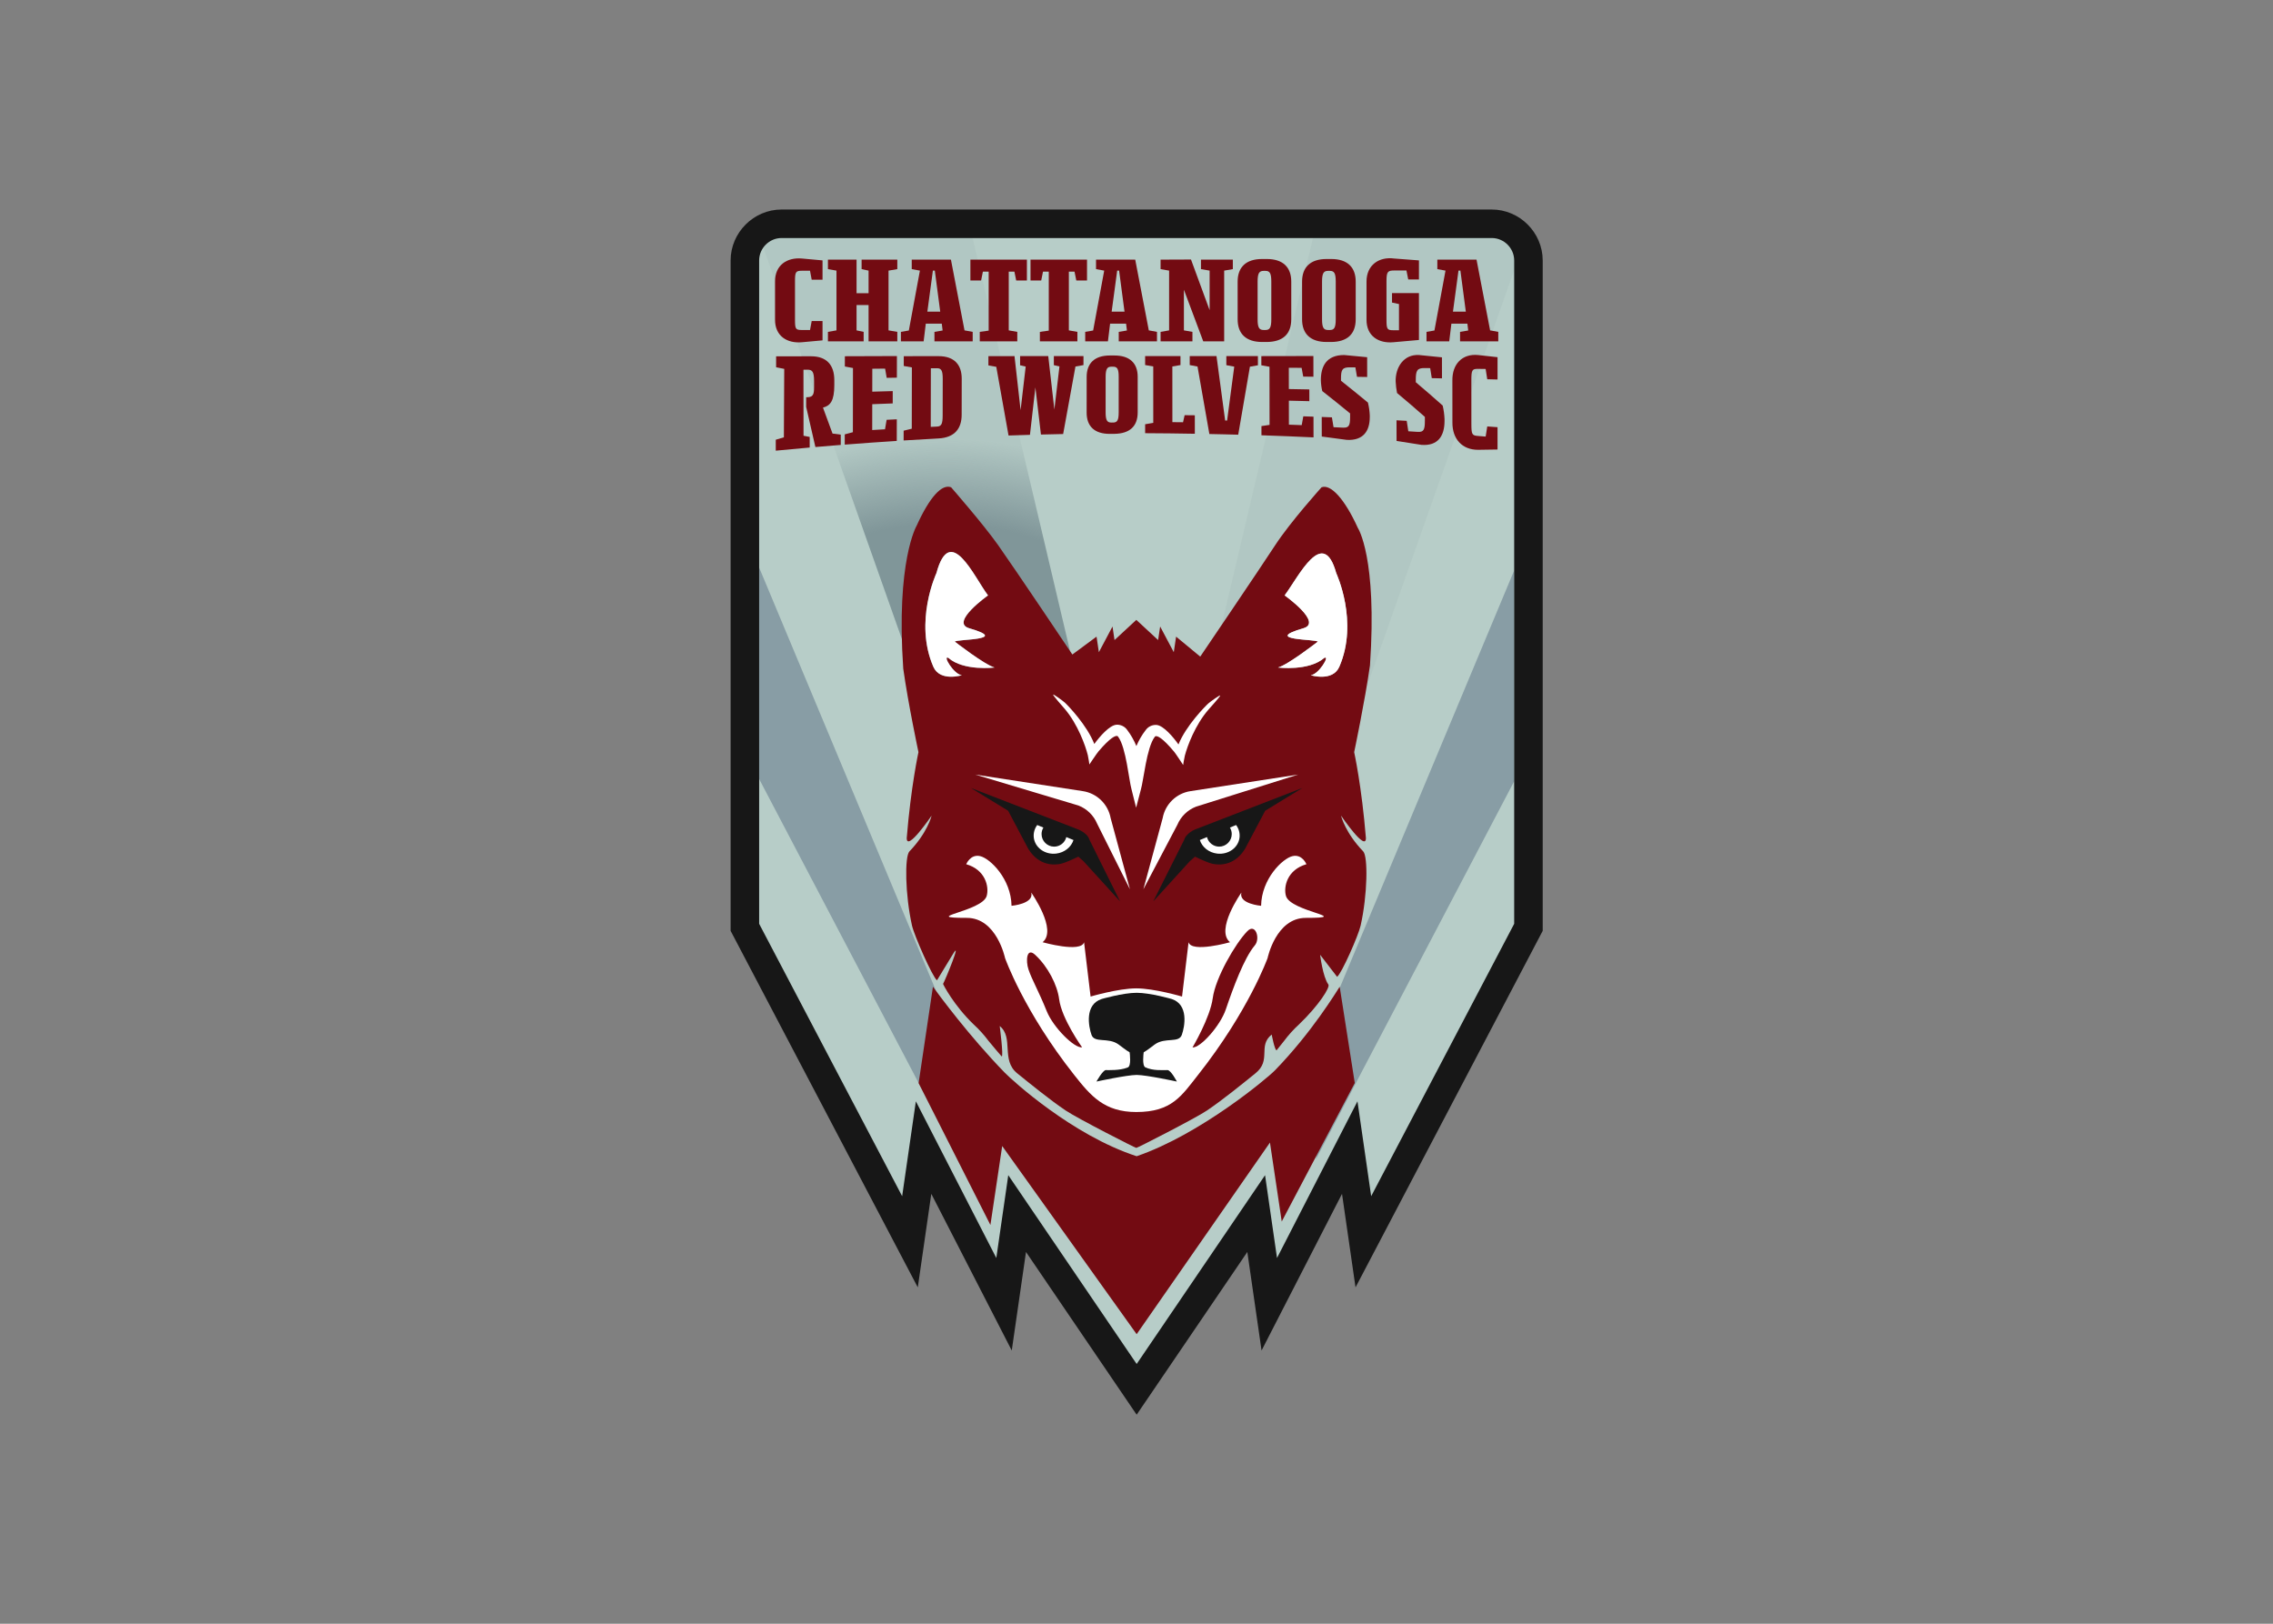 <svg clip-rule="evenodd" fill-rule="evenodd" stroke-linejoin="round" stroke-miterlimit="2" viewBox="0 0 560 400" xmlns="http://www.w3.org/2000/svg" xmlns:xlink="http://www.w3.org/1999/xlink"><rect x="0" y="0" width="560" height="400" fill="#808080" stroke="none"/><linearGradient id="a"><stop offset="0" stop-color="#809699"/><stop offset=".63" stop-color="#809699"/><stop offset="1" stop-color="#809699" stop-opacity=".1"/></linearGradient><radialGradient id="b" cx="0" cy="0" gradientTransform="matrix(101.598 0 0 71.118 69.766 145.554)" gradientUnits="userSpaceOnUse" r="1" xlink:href="#a"/><radialGradient id="c" cx="59007.3" cy="110361" gradientUnits="userSpaceOnUse" r="76771.1" xlink:href="#a"/><g fill-rule="nonzero" transform="matrix(.803 0 0 .803 176.332 48.291)"><path d="m92.477 312.163-4.019 27.818-24.684-48.067-4.176 28.907-50.653-96.48v-204.579c.012-6.176 5.096-11.251 11.272-11.253h217.866c6.176.002 11.26 5.077 11.272 11.253v204.579l-50.654 96.479-4.175-28.906-24.684 48.067-4.019-27.817-36.674 53.922z" fill="#b7cdc8"/><path d="m124.926 208.344-17.458 69.881-92.862-262.454c1.292-1.811 3.385-2.888 5.61-2.887h58.611z" fill="url(#b)"/><path d="m244.979 19.761v2.996l-90.391 255.468-17.454-69.881 46.095-195.46h54.855c3.776 0 6.885 3.101 6.895 6.877z" fill="url(#c)"/><path d="m244.979 114.86v64.676l-60.837 115.945 7.018-51.86z" fill="#889da5"/><path d="m74.529 295.481-61.208-116.645v-64.855l54.187 129.64z" fill="#889da5"/><g fill="#730b12"><path d="m26.463 44.851c-4.507.414-8.299-1.841-8.263-6.966v-11.635c-.03-5.11 3.729-7.474 8.263-7.079 2.523.228 3.785.345 6.308.574v5.931h-3.32c-.205-1.102-.309-1.652-.516-2.755h-2.472c-1.955 0-2.139.383-2.139 3.293v11.671c0 2.948.184 3.214 2.139 3.214h2.472c.207-1.101.311-1.652.516-2.755h3.32v5.933c-2.523.23-3.785.343-6.308.574"/><path d="m46.898 44.583v-11.136h-3.69v7.769c.87.183 1.307.275 2.177.459v2.908h-10.956v-2.908c1.047-.184 1.571-.276 2.62-.459v-18.333c-1.047-.183-1.571-.276-2.62-.459 0-1.165 0-1.745.002-2.908h8.779c0 4.117 0 6.176-.002 10.293h3.69v-6.926c-.856-.183-1.283-.276-2.139-.459v-2.908h10.954v2.908c-1.077.183-1.614.276-2.693.459v18.333c1.077.183 1.616.275 2.693.459v2.908z"/><path d="m67.109 44.583v-2.909c1.004-.167 1.506-.251 2.508-.422-.103-.841-.154-1.262-.258-2.104h-4.905c-.266 2.174-.398 3.261-.664 5.435h-6.972v-2.909c.973-.167 1.461-.251 2.435-.422 1.131-6.121 2.262-12.244 3.394-18.369-1.004-.184-1.506-.276-2.508-.459v-2.909h12.025c1.388 7.234 2.777 14.467 4.167 21.7 1.004.184 1.506.276 2.51.459v2.909zm.112-21.7h-.592l-1.697 12.591h3.949c-.554-4.196-1.108-8.393-1.66-12.591"/><path d="m92.191 25.906c-.221-1.086-.331-1.63-.553-2.717h-1.733v18.026c1.047.185 1.571.275 2.618.46 0 1.163 0 1.744.001 2.908h-11.509c-.001-1.164-.001-1.745-.001-2.908 1.091-.153 1.638-.231 2.73-.384v-18.102h-1.771c-.221 1.087-.331 1.631-.553 2.717h-3.283v-6.391h17.339c0 2.557-.002 3.835-.002 6.391z"/><path d="m110.634 25.906c-.222-1.086-.332-1.63-.553-2.717h-1.734v18.026c1.047.185 1.571.275 2.618.46v2.909h-11.507v-2.909c1.092-.153 1.637-.231 2.728-.384v-18.102h-1.77c-.222 1.087-.332 1.631-.553 2.717h-3.283v-6.391h17.338c-.001 2.557-.001 3.835-.001 6.391z"/><path d="m123.655 44.583v-2.909c1.002-.167 1.504-.251 2.506-.422-.102-.841-.154-1.262-.256-2.104h-4.907c-.264 2.174-.398 3.261-.663 5.435h-6.972v-2.909c.972-.167 1.46-.251 2.434-.422 1.131-6.121 2.263-12.244 3.394-18.369-1.004-.184-1.504-.276-2.508-.459v-2.909h12.025c1.39 7.234 2.779 14.467 4.167 21.7 1.004.184 1.506.276 2.51.459v2.909zm.11-21.7h-.59l-1.697 12.591h3.947z"/><path d="m156.002 22.883v21.7h-6.419c-1.979-5.282-3.958-10.563-5.937-15.844v12.476c1.047.184 1.571.276 2.618.459v2.909h-9.775v-2.909c1.048-.183 1.571-.275 2.618-.459v-18.332c-1.047-.184-1.571-.276-2.618-.459v-2.909c3.734-.016 5.6-.024 9.332-.038l5.718 15.538v-12.132c-1.062-.184-1.594-.276-2.657-.459v-2.909h9.777v2.909c-1.063.183-1.594.275-2.657.459"/><path d="m169.134 44.774c-.365.005-1.107 0-1.475 0-4.981 0-7.525-2.526-7.525-6.965 0-4.623 0-6.936-.002-11.559 0-4.401 2.547-6.927 7.488-6.927h1.476c4.943 0 7.488 2.526 7.488 6.927v11.559c0 4.592-2.636 6.908-7.45 6.965m1.328-18.524c0-2.602-.48-3.29-1.807-3.29h-.553c-1.33 0-1.846.688-1.846 3.29v11.559c0 2.602.516 3.291 1.846 3.291h.553c1.327 0 1.807-.689 1.807-3.291z"/><path d="m188.904 44.774c-.365.005-1.108 0-1.476 0-4.98 0-7.525-2.526-7.525-6.965v-11.559c0-4.401 2.545-6.927 7.489-6.927h1.475c4.944 0 7.489 2.526 7.489 6.927v11.559c0 4.592-2.638 6.908-7.452 6.965m1.327-18.524c0-2.602-.479-3.29-1.807-3.29h-.553c-1.329 0-1.845.688-1.845 3.29v11.559c0 2.602.516 3.291 1.845 3.291h.553c1.328 0 1.807-.689 1.807-3.291z"/><path d="m207.936 44.851c-4.507.414-8.301-1.841-8.263-6.966v-11.635c-.003-5.138 3.882-7.691 8.485-7.079 3.039.228 4.559.345 7.6.574-.002 2.343-.002 3.512-.002 5.855h-3.281c-.223-1.101-.333-1.653-.555-2.755h-3.762c-1.992 0-2.36.382-2.36 3.292v11.748c0 2.948.183 3.291 2.138 3.291h1.697v-8.037c-.855-.183-1.282-.274-2.138-.459v-2.908h8.261c0 4.797.001 9.593.002 14.389-3.129.275-4.694.414-7.822.69"/><path d="m228.371 44.583v-2.909c1.002-.167 1.504-.251 2.507-.422-.102-.841-.155-1.262-.257-2.104h-4.906c-.265 2.174-.399 3.261-.663 5.435h-6.972v-2.909c.973-.167 1.459-.251 2.433-.422 1.131-6.121 2.263-12.244 3.394-18.369-1.004-.184-1.504-.276-2.508-.459v-2.909h12.025c1.39 7.234 2.779 14.467 4.168 21.7 1.004.184 1.506.276 2.508.459v2.909zm.11-21.7h-.59l-1.697 12.591h3.948z"/><path d="m37.172 76.451c-2.635.214-3.953.322-6.589.551-.952-4.103-1.895-8.209-2.83-12.318.001-1.183.001-1.775.001-2.958.239-.009.359-.014.596-.025 1.579-.063 1.825-1.051 1.827-3.052.001-.732.001-1.096.001-1.83.003-2.895-.523-3.569-2.067-3.547-.478.008-.715.011-1.193.018.008 6.749.016 13.498.023 20.248.757.148 1.135.223 1.892.366 0 1.301 0 1.951-.001 3.25-4.165.366-6.244.558-10.405.962v-3.357c.994-.298 1.491-.447 2.487-.738.037-6.999.073-13.998.109-20.996-.996-.196-1.495-.296-2.491-.496v-3.357c4.282-.005 6.422-.008 10.706-.013 4.701-.006 7.155 2.582 7.15 7.345-.001.601-.001.904-.001 1.504-.005 4.803-1.2 6.317-3.479 6.893 1.174 3.217 1.762 4.812 2.937 7.977.014-.001.021-.001.035-.003.994.131 1.493.196 2.488.325 0 1.262-.002 1.893-.004 3.155-.476.039-.715.061-1.192.096"/><path d="m39.59 76.26c.002-1.258.002-1.888.003-3.145.996-.27 1.495-.402 2.491-.665l.027-19.687c-.996-.187-1.495-.281-2.491-.469.002-1.259.002-1.888.004-3.147 5.322-.018 10.645-.036 15.969-.054-.005 2.65-.006 3.976-.011 6.626-1.25.021-1.874.032-3.124.054-.194-1.131-.291-1.699-.486-2.833-1.573.016-2.358.025-3.931.043-.005 2.814-.006 4.221-.011 7.037 2.513-.075 3.769-.111 6.282-.18-.003 1.514-.005 2.269-.007 3.78-2.513.094-3.768.142-6.282.242-.003 3.172-.006 4.756-.011 7.927 1.572-.094 2.357-.142 3.928-.233.2-1.165.298-1.746.498-2.906 1.247-.063 1.872-.095 3.122-.155-.004 2.652-.007 3.976-.012 6.626-5.321.343-10.64.722-15.958 1.139"/><path d="m68.321 74.371c-4.268.228-6.402.351-10.669.617.003-1.2.003-1.799.006-2.999.996-.246 1.495-.367 2.492-.608.01-6.265.021-12.532.034-18.799-.998-.179-1.495-.269-2.493-.451.004-1.2.004-1.801.007-3.001 4.268-.003 6.401-.005 10.669-.008 4.983-.003 7.12 2.808 7.112 6.913-.008 4.426-.012 6.638-.019 11.063-.008 4.18-2.084 7.004-7.139 7.273m1.332-18.253c.003-2.537-.416-3.302-1.75-3.291-.757.005-1.136.01-1.894.016-.01 5.992-.021 11.984-.034 17.976.759-.037 1.138-.054 1.896-.089 1.369-.062 1.757-.81 1.761-3.423.008-4.475.013-6.713.021-11.189"/><path d="m110.373 52.3c-1.262 6.906-2.521 13.81-3.777 20.714-2.725.054-4.089.085-6.814.155-.569-4.824-1.136-9.647-1.702-14.47-.558 4.854-1.114 9.708-1.67 14.561-2.628.076-3.941.117-6.569.207-1.26-7.022-2.513-14.045-3.758-21.069-.968-.176-1.453-.263-2.42-.437.001-1.139.001-1.708.005-2.848 2.063-.001 3.094-.001 5.158-.003 1.136 0 1.705-.001 2.843-.001.622 5.529 1.245 11.059 1.871 16.589.521-4.462 1.042-8.923 1.563-13.382-.687-.159-1.031-.24-1.719-.398.003-1.123.003-1.686.004-2.81 1.965-.001 2.949-.001 4.914-.003h3.721c.624 5.468 1.25 10.936 1.877 16.403.519-4.409 1.039-8.819 1.56-13.23l-1.721-.397c.002-1.11.002-1.667.003-2.777 3.637 0 5.455-.002 9.09-.002 0 1.105-.002 1.654-.002 2.759-.983.175-1.474.264-2.457.439"/><path d="m122.37 72.956c-.347.006-1.053.006-1.405.009-4.743.035-7.165-2.32-7.162-6.525.003-4.381.005-6.572.008-10.953.001-4.174 2.425-6.567 7.128-6.567h1.404c4.703 0 7.125 2.383 7.125 6.536v10.909c0 4.333-2.51 6.511-7.098 6.591m1.27-17.496c0-2.456-.456-3.106-1.719-3.105h-.526c-1.266.002-1.756.654-1.758 3.113-.002 4.369-.003 6.554-.005 10.924 0 2.46.491 3.107 1.756 3.101.211-.002.316-.002.526-.003 1.266-.008 1.723-.66 1.723-3.116.002-4.366.002-6.55.003-10.914"/><path d="m146.999 72.932c-.011-.013-.023-.026-.035-.037v.035c-5.071-.091-10.142-.148-15.213-.171 0-1.099 0-1.649-.001-2.745.999-.171 1.498-.257 2.495-.427l-.005-17.307c-.997-.174-1.494-.261-2.492-.433v-2.746c4.338 0 6.507 0 10.844.001 0 1.1.002 1.651.002 2.753-.996.173-1.495.259-2.492.431.003 5.694.006 11.389.009 17.084 1.307.009 1.96.016 3.267.03.196-.868.295-1.302.491-2.169 1.249.011 1.874.019 3.125.032.002 2.268.003 3.401.005 5.669"/><path d="m163.9 52.355c-1.191 6.954-2.386 13.908-3.588 20.862-1.714-.047-2.572-.069-4.285-.11-1.828-.043-2.741-.062-4.569-.097-1.208-6.904-2.419-13.807-3.635-20.709-.954-.177-1.432-.265-2.387-.442 0-1.103 0-1.654-.001-2.757 3.284 0 4.927.002 8.211.002.888 6.588 1.773 13.176 2.655 19.764.239.005.361.008.598.012.733-5.515 1.464-11.03 2.193-16.544-.969-.18-1.455-.27-2.424-.448-.002-1.112-.002-1.67-.003-2.783 3.875 0 5.812.002 9.687.004.002 1.125.003 1.687.005 2.814-.983.174-1.474.261-2.457.432"/><path d="m167.44 73.395c-.001-1.126-.001-1.69-.003-2.819.996-.146 1.495-.221 2.492-.369-.009-5.941-.019-11.882-.028-17.823-.998-.183-1.497-.274-2.494-.458 0-1.126-.002-1.689-.003-2.817l15.969-.029c.003 2.542.006 3.814.011 6.354l-3.125-.038c-.197-1.076-.296-1.615-.496-2.689-1.571-.011-2.358-.016-3.929-.027.004 2.615.006 3.921.009 6.536 2.515.041 3.771.065 6.284.113.003 1.442.005 2.164.008 3.606-2.515-.065-3.772-.095-6.285-.153.004 2.943.008 4.414.012 7.359 1.573.055 2.36.085 3.933.144.195-1.082.292-1.622.486-2.705 1.25.042 1.874.063 3.125.107.005 2.542.007 3.814.012 6.354-5.325-.252-10.65-.467-15.978-.646"/><path d="m193.597 74.802c-3.061-.424-4.591-.628-7.653-1.021-.004-2.4-.008-3.6-.012-6.002 1.251.046 1.875.07 3.125.118.199 1.21.298 1.814.497 3.023 1.151.054 1.726.08 2.878.136 1.86.089 2.209-.671 2.204-3.242 0-.451 0-.677-.002-1.128-3.416-2.798-5.123-4.167-8.54-6.857-.257-1.093-.4-2.21-.428-3.332-.007-4.051 1.531-7.721 7.147-7.721 2.822.264 4.233.396 7.055.671.005 2.425.006 3.639.009 6.066-1.247-.019-1.872-.028-3.122-.047-.199-1.161-.298-1.742-.497-2.899-.674-.007-1.01-.01-1.684-.015-2.316-.02-2.736.713-2.732 3.423 0 .464.002.695.002.695 3.304 2.627 4.956 3.96 8.26 6.693.318 1.275.508 2.578.567 3.89 0 .22 0 .332.002.552.006 4.304-2.023 7.284-7.076 6.997"/><path d="m216.538 76.338c-3.058-.497-4.587-.741-7.646-1.208-.005-2.53-.007-3.796-.012-6.328l3.124.167c.197 1.28.296 1.919.495 3.2 1.151.074 1.726.11 2.877.185 1.858.121 2.207-.679 2.204-3.402-.002-.478-.002-.717-.002-1.197-3.413-3.004-5.12-4.467-8.535-7.327-.231-1.16-.374-2.336-.426-3.517-.106-4.378 2.482-8.399 7.146-8.136 2.822.279 4.233.423 7.055.713.003 2.581.005 3.87.008 6.45-1.249-.025-1.874-.038-3.123-.065-.198-1.232-.297-1.847-.494-3.076-.675-.007-1.011-.012-1.685-.02-2.315-.026-2.736.749-2.733 3.614.002.491.002.736.002.736 3.302 2.796 4.953 4.225 8.251 7.159.319 1.359.508 2.745.566 4.14v.588c.005 4.575-2.024 7.715-7.072 7.324"/><path d="m233.884 77.854c-4.852.005-7.901-3.31-7.855-8.398-.004-4.285-.009-8.571-.012-12.856-.074-5.05 3.028-8.275 7.855-7.824 2.401.259 3.601.392 6.001.663v6.849c-1.262-.032-1.893-.048-3.157-.077-.196-1.265-.295-1.896-.491-3.157-.941-.012-1.412-.019-2.35-.031-1.86-.026-2.037.403-2.034 3.676l.007 13.133c.003 3.315.177 3.629 2.035 3.775.938.075 1.408.112 2.347.188.196-1.241.295-1.863.489-3.109 1.263.091 1.894.136 3.154.228v6.848c-2.395.036-3.592.055-5.989.092"/><path d="m66.647 242.569c1.865 2.575 11.162 15.203 22.01 26.35 2.331 2.395 20.754 19.233 40.491 25.648 19.487-6.667 40.076-23.926 42.408-26.321 11.341-11.657 18.886-24.146 19.885-25.677l4.627 29.53-22.405 42.496-3.614-24.219-40.901 58.788-41.252-57.725-3.616 24.221-22.027-43.522z"/><path d="m197.014 101.824c-4.072-8.97-8.356-13.547-11.14-12.47 0 0-9.584 10.633-14.272 17.838-4.623 7.109-22.808 33.907-22.943 34.107l-7.406-6.127-.712 4.777-4.184-7.885-.621 4.157-6.688-6.192-6.687 6.194-.621-4.159-4.184 7.885-.712-4.777-7.42 5.482s-17.716-26.41-22.801-33.592c-4.54-6.41-14.403-17.708-14.403-17.708-2.785-1.077-6.501 2.814-10.572 11.786 0 0-6.375 10.74-4.111 43.85 1.54 10.927 4.669 25.618 4.669 25.618s-2.31 10.466-3.601 26.365c0 4.272 7.385-6.538 7.646-6.916-.072.313-1.403 5.389-6.81 10.993-1.501 1.553-1.338 13.296.782 22.756.691 3.084 6.276 15.754 7.665 16.799l4.763-7.835c3.175-5.376-2.203 7.726-2.891 8.931-.047.081 3.295 6.608 9.382 12.441 1.679 1.536 3.208 3.228 4.566 5.054.916 1.179 4.038 4.771 4.038 4.771.6-.024-.612-9.336-.612-9.336 4.395 3.534.307 10.426 5.382 14.514 3.843 3.1 10.03 8.156 14.92 11.438 3.53 2.369 21.543 11.58 21.608 11.43v.002h.004v-.002c.066.15 18.082-9.061 21.609-11.43 4.89-3.282 11.077-8.338 14.92-11.438 5.076-4.088.612-8.37 5.007-11.904 0 0 .901 4.805 1.503 4.829 0 0 1.385-1.695 2.298-2.874 1.359-1.825 2.888-3.517 4.567-5.054 6.086-5.833 9.63-11.415 9.019-12.249-1.717-2.348-2.528-9.123-2.528-9.123l5.21 6.762c1.39-1.045 6.527-12.642 7.218-15.726 2.121-9.46 2.284-21.203.783-22.756-5.408-5.604-6.739-10.68-6.811-10.993.262.378 7.647 11.188 7.647 6.916-1.292-15.899-3.602-26.365-3.602-26.365s3.311-15.718 4.851-26.646c2.264-33.109-3.725-42.138-3.725-42.138m-130.248 42.585c-6.015-13.831.946-28.725.946-28.725 4.214-15.574 11.495 1.044 15.834 6.838 0 0-11.783 8.323-5.779 10.066 13.054 3.784-4.378 3.308-4.378 4.135 0 0 9.107 7.093 12.179 7.922 0 0-9.46 1.179-14.189-2.957-1.892-.946 1.65 5.082 4.136 5.317 0 0-6.707 2.094-8.749-2.596m124.562 0c-2.042 4.69-8.75 2.596-8.75 2.596 2.486-.235 6.03-6.263 4.138-5.317-4.731 4.136-14.191 2.957-14.191 2.957 3.073-.829 12.181-7.922 12.181-7.922 0-.827-17.431-.351-4.377-4.135 6.001-1.743-5.781-10.066-5.781-10.066 4.339-5.794 11.802-21.382 15.834-6.838 0 0 6.961 14.894.946 28.725"/></g><path d="m66.766 144.409c-6.014-13.831.947-28.725.947-28.725 4.212-15.574 11.495 1.044 15.833 6.838 0 0-11.782 8.323-5.78 10.066 13.054 3.784-4.378 3.308-4.378 4.135 0 0 9.108 7.093 12.181 7.922 0 0-9.46 1.179-14.191-2.957-1.892-.946 1.652 5.082 4.136 5.317 0 0-6.706 2.094-8.748-2.596" fill="#fff"/><path d="m181.04 221.449c-9.167 0-11.718 12.331-11.718 12.331s-5.802 16.187-21.298 35.797c-5.091 6.442-8.045 11.431-18.986 11.433-9.815-.002-13.967-4.939-19.06-11.381-15.494-19.612-21.207-35.849-21.207-35.849s-2.55-12.331-11.716-12.331c-14.855 0 4.736-1.884 6.087-6.744.79-2.84-.412-8.033-6.283-9.715 0 0 1.279-3.198 4.306-2.473 3.033.725 9.459 6.961 9.596 15.228 0 0 6.968-.576 6.049-4.058 0 0 8.122 11.461 3.484 15.232 0 0 11.8 3.341 12.721 0l2.002 16.668s8.507-2.513 14.03-2.513c5.524 0 14.029 2.513 14.029 2.513l2.003-16.668c.92 3.341 12.722 0 12.722 0-4.638-3.771 3.484-15.232 3.484-15.232-.92 3.482 6.047 4.058 6.047 4.058.137-8.267 6.563-14.503 9.598-15.228 3.025-.725 4.305 2.473 4.305 2.473-5.872 1.682-7.072 6.875-6.282 9.715 1.35 4.86 20.942 6.744 6.087 6.744" fill="#fff"/><path d="m191.328 144.409c-2.042 4.69-8.75 2.596-8.75 2.596 2.486-.235 6.03-6.263 4.138-5.317-4.731 4.136-14.191 2.957-14.191 2.957 3.073-.829 12.181-7.922 12.181-7.922 0-.827-17.431-.351-4.377-4.135 6.001-1.743-5.781-10.066-5.781-10.066 4.339-5.794 11.802-21.382 15.834-6.838 0 0 6.961 14.894.946 28.725" fill="#fff"/><path d="m124.064 216.396-9.399-18.922c-.415-1.509-2.185-2.669-3.647-3.23l-32.747-12.664 11.447 7.008 5.501 10.399c1.911 4.069 5.618 6.927 10.711 5.858 1.175-.249 3.494-1.299 5.316-2.18l1.621 1.433z" fill="#171717"/><path d="m107.57 196.661c-.421 1.718-1.974 2.936-3.743 2.936-2.114 0-3.853-1.74-3.853-3.854 0-.704.193-1.396.558-1.998l-1.889-.783c-.83 1.097-1.208 2.471-1.057 3.838.364 3.121 3.435 5.327 6.861 4.927 2.583-.301 4.626-2.001 5.319-4.157z" fill="#fff"/><path d="m134.236 216.396 7.543-15.008 1.919-3.82c.414-1.51 2.123-2.763 3.584-3.324l32.747-12.664-11.446 7.008-5.501 10.399c-1.912 4.069-5.618 6.927-10.712 5.858-1.175-.249-3.493-1.299-5.315-2.18l-1.623 1.433z" fill="#171717"/><path d="m159.657 192.962-1.889.782c.364.602.557 1.292.557 1.996 0 2.113-1.739 3.853-3.853 3.853-1.767 0-3.319-1.216-3.741-2.933l-2.196.91c.692 2.156 2.736 3.856 5.319 4.157 3.425.4 6.496-1.806 6.86-4.927.151-1.367-.227-2.741-1.057-3.838z" fill="#fff"/><path d="m107.12 155.411c.949.872 6.8 6.929 9.037 12.689 1.625-2.245 4.628-5.724 6.764-5.903 1.339-.09 2.629.545 3.375 1.661 1.129 1.501 2.059 3.141 2.768 4.881.727-1.732 1.676-3.362 2.822-4.85.76-1.106 2.055-1.727 3.393-1.625 2.134.203 5.098 3.714 6.701 5.977 2.299-5.735 8.216-11.727 9.173-12.589.724-.634 3.476-2.57 3.617-2.427.179.181-3.212 3.898-3.626 4.378-4.038 4.659-6.44 11.134-7.212 14.089-.232.908-.513 2.853-.513 2.853s-2.236-3.426-2.732-4.023c-3.711-4.44-5.176-4.953-5.758-4.802-.11.064-.204.154-.273.261-2.438 3.245-3.392 13.345-4.192 16.026-.172.587-1.476 5.635-1.476 5.635l-1.415-5.646c-.772-2.694-1.666-12.801-4.07-16.075-.067-.108-.16-.199-.27-.265-.579-.159-2.05.34-5.81 4.737-.502.592-2.775 3.993-2.775 3.993s-.26-1.946-.483-2.858c-.74-2.962-3.069-9.464-7.055-14.167-.411-.485-3.76-4.238-3.58-4.416.143-.141 2.874 1.824 3.59 2.466" fill="#fff"/><path d="m79.609 177.486 31.687 9.495c2.582 1 4.649 3.009 5.722 5.561l10.07 20.131-5.919-21.838c-.781-4.273-4.204-7.602-8.498-8.263z" fill="#fff"/><path d="m178.692 177.486-31.333 9.848c-2.582 1.001-4.649 3.009-5.724 5.561l-10.422 19.778 5.919-21.838c.78-4.273 4.204-7.602 8.497-8.263z" fill="#fff"/><path d="m139.883 246.334s-6.522-1.902-10.726-1.902h-.014c-4.204 0-10.725 1.902-10.725 1.902-5.249 1.685-4.057 8.376-3.121 11.004.938 2.623 5.062.656 8.248 2.907.683.48 2.522 1.959 3.447 2.438.057.407.542 4.14-.511 4.618-.094.043-.19.081-.286.118-2.294.867-5.532.722-6.496.722-.938 0-2.884 3.52-2.884 3.52s9.237-2.005 12.335-2.031c3.099.026 12.335 2.031 12.335 2.031s-1.812-3.52-2.883-3.52c-1.81 0-4.427.229-6.783-.84-1.052-.478-.567-4.211-.511-4.618.926-.479 2.765-1.958 3.446-2.438 3.188-2.251 7.312-.284 8.25-2.907.937-2.628 2.128-9.319-3.121-11.004z" fill="#171717"/><path d="m98.005 232.781c-2.649-2.443-2.93 1.865-2.047 4.486 1.117 3.313 3.006 6.375 5.605 12.815 2.014 4.985 8.483 11.42 10.851 11.08 0 0-6.265-8.712-7.045-14.763-.563-4.373-3.434-9.992-7.364-13.618" fill="#730b12"/><path d="m163.105 225.528c-3.724 3.838-9.782 14.336-10.607 20.537-.807 6.047-6.215 15.13-6.215 15.13 2.383.206 8.484-6.574 10.219-11.666 2.238-6.573 5.611-15.777 8.895-19.636 1.792-2.105.216-6.951-2.292-4.365" fill="#730b12"/><path d="m238.083 12.884c3.777-.001 6.888 3.101 6.897 6.878v203.5l-43.878 83.574-.286-1.979-3.919-27.135-12.525 24.388-12.16 23.679-3.67-25.402-12.673 18.633-26.72 39.287-26.718-39.287-12.673-18.634-3.222 22.304-.448 3.098-12.16-23.679-12.524-24.388-3.92 27.133-.286 1.983-43.878-83.575v-203.5c.009-3.777 3.12-6.879 6.897-6.878zm0-8.75h-217.866c-8.575.005-15.632 7.053-15.647 15.628v205.658l57.428 109.384 4.146-28.698 24.684 48.067 4.368-30.232 33.953 49.925 33.955-49.925 4.368 30.232 24.684-48.066 4.145 28.697 57.429-109.384v-205.658c-.015-8.575-7.072-15.623-15.647-15.628z" fill="#171717"/></g></svg>